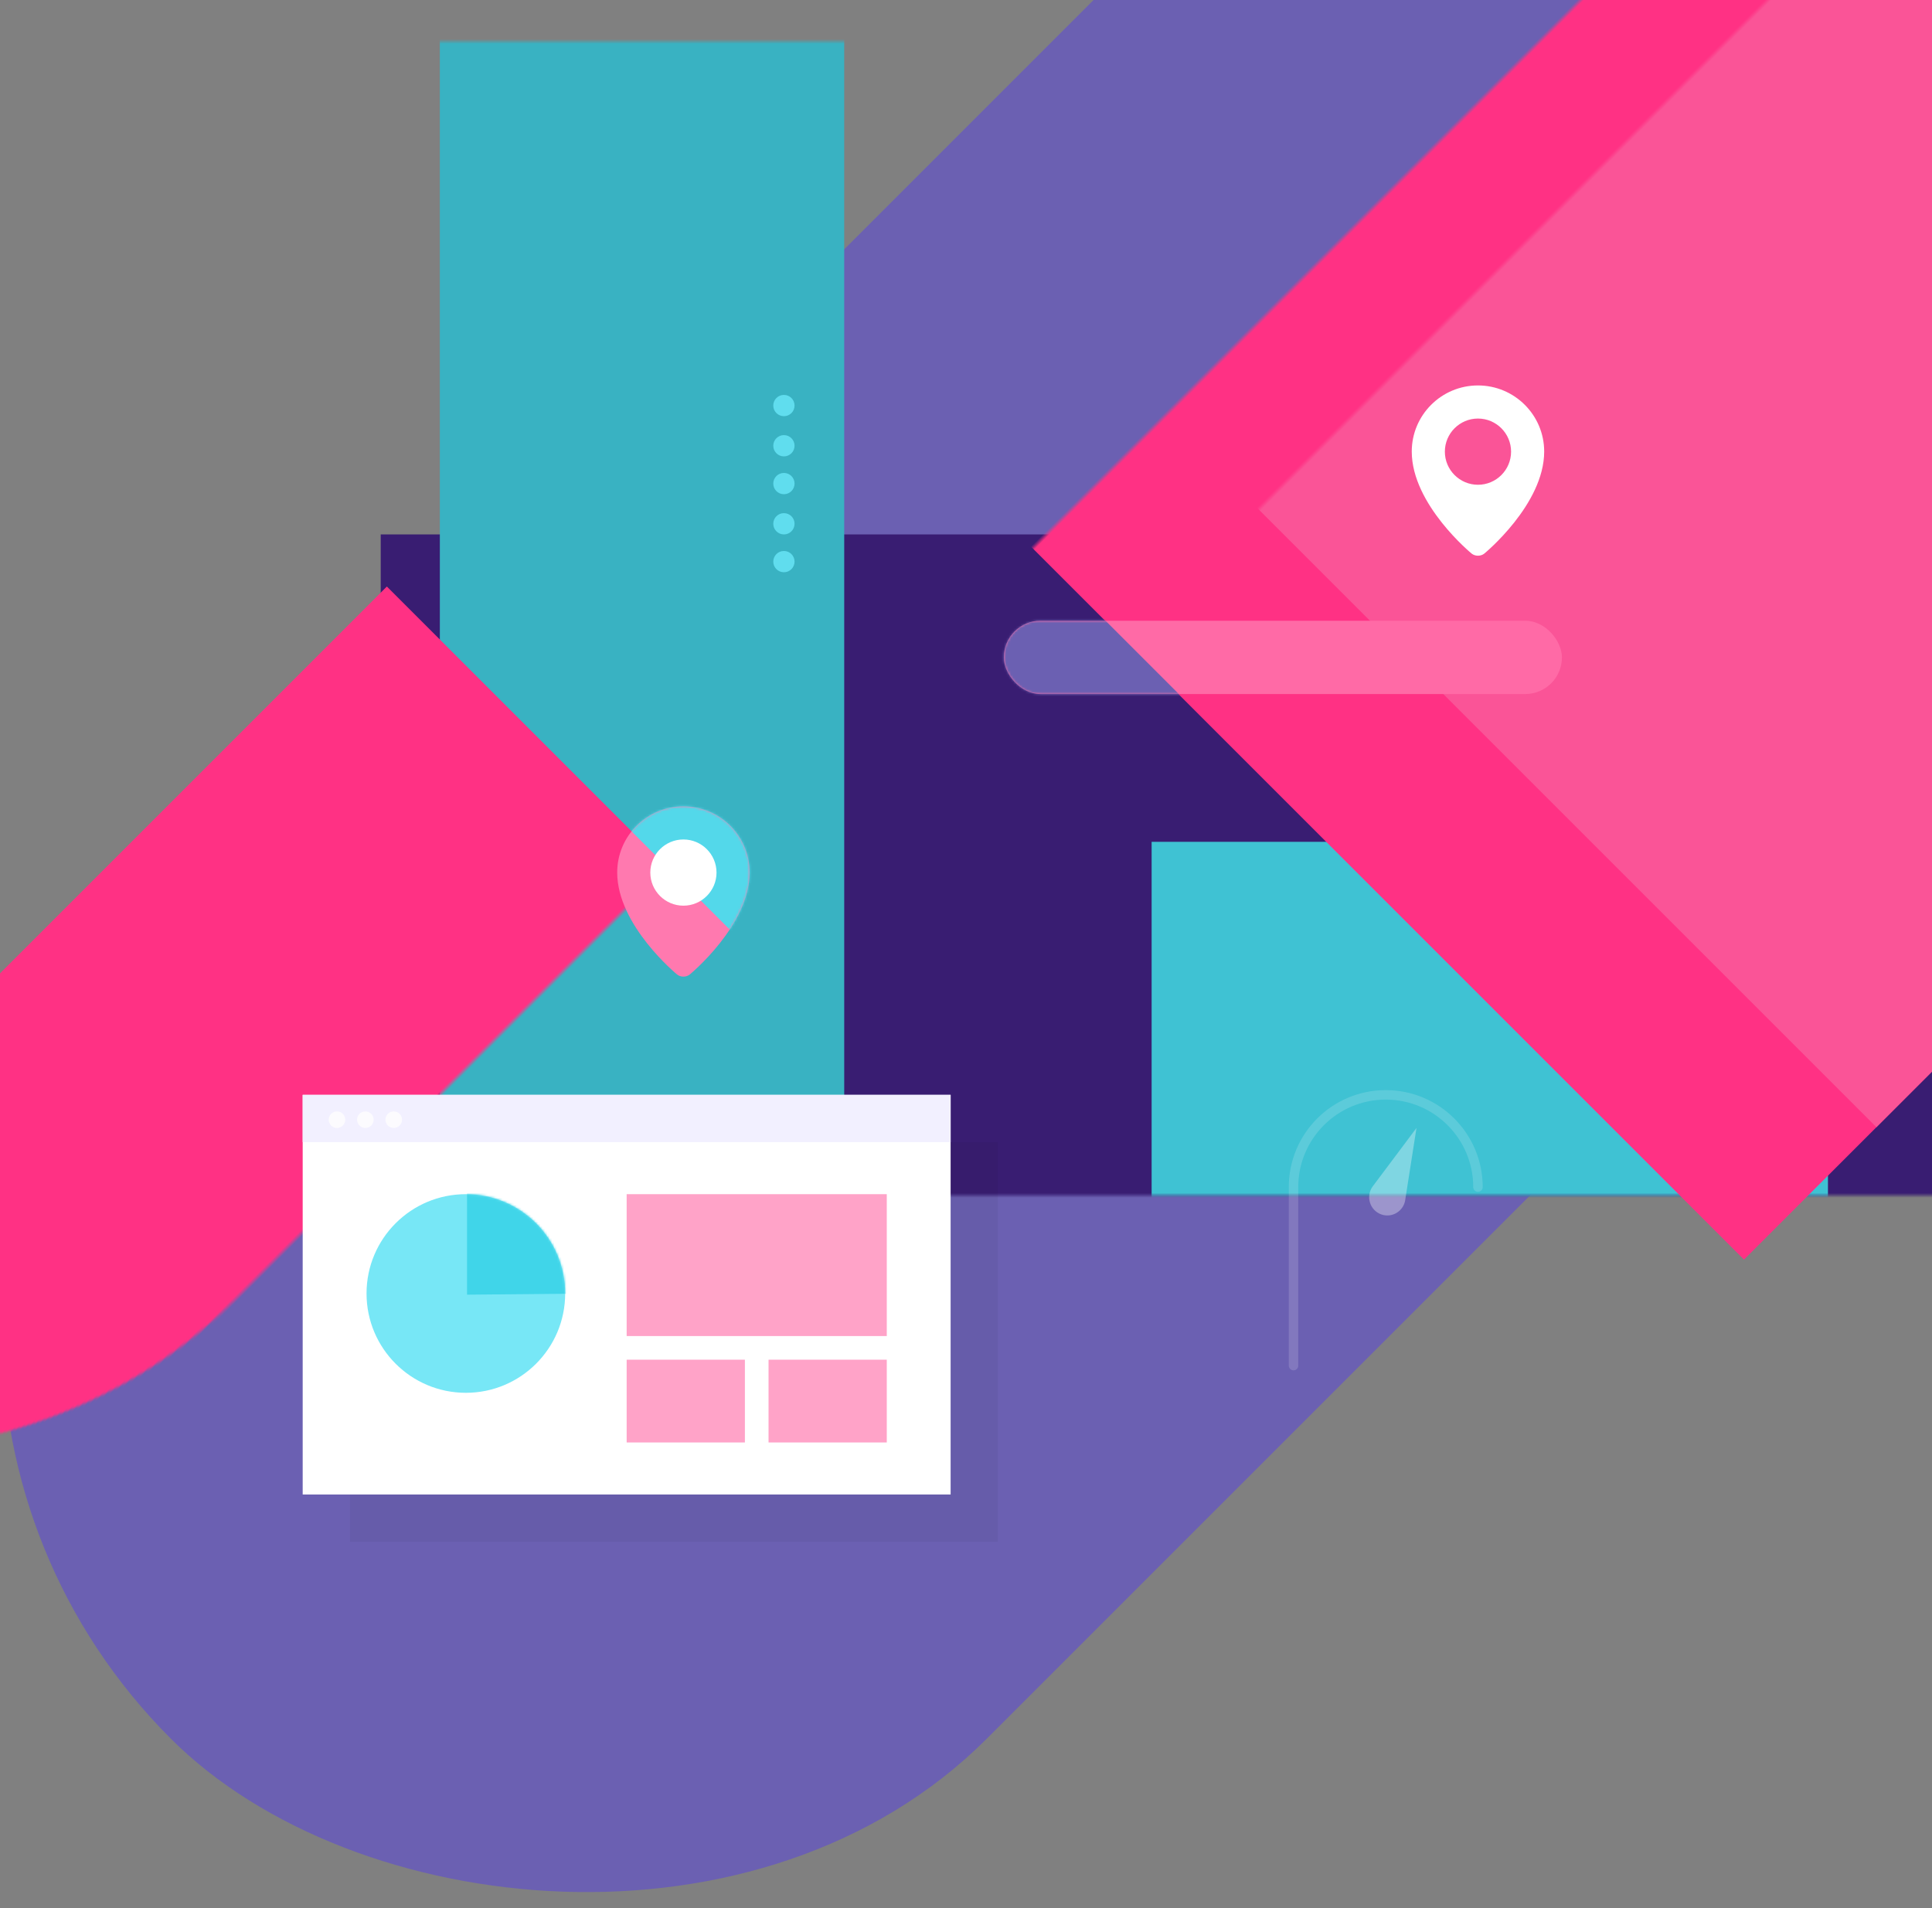 <svg xmlns="http://www.w3.org/2000/svg" xmlns:xlink="http://www.w3.org/1999/xlink" width="817" height="807" viewBox="0 0 817 807">
    <rect x="0" y="0" width="817" height="807" fill="#808080" stroke="none"/>
    <defs>
        <rect id="a" width="1340" height="488" x="-23" y="402.5" rx="244"/>
        <circle id="c" cx="42" cy="42" r="42"/>
        <path id="e" d="M56.5 28.463c0 22.391-25.31 43.128-25.31 43.128-1.48 1.212-3.9 1.212-5.38 0 0 0-25.31-20.737-25.31-43.128C.5 13.019 13.036.5 28.5.5s28 12.52 28 27.963z"/>
        <rect id="g" width="236" height="31" x=".5" y=".5" rx="15.5"/>
    </defs>
    <g fill="none" fill-rule="evenodd" transform="translate(-101 -385)">
        <mask id="b" fill="#fff">
            <use xlink:href="#a"/>
        </mask>
        <use fill="#6B60B2" transform="rotate(-45 647 646.5)" xlink:href="#a"/>
        <path fill="#391D72" d="M262 611h687v433H262z" mask="url(#b)"/>
        <path fill="#39B2C2" d="M287 395h171v850H287z" mask="url(#b)"/>
        <path fill="#3FC2D3" d="M588 741h286v370H588z" mask="url(#b)"/>
        <path fill="#FF3184" d="M48.097 722.709h433v433h-433z" mask="url(#b)" transform="rotate(-45 264.597 939.209)"/>
        <path fill="#FF3184" d="M622 395h433v433H622z" mask="url(#b)" transform="rotate(-45 838.5 611.5)"/>
        <path fill="#FA5497" d="M678 339h433v433H678z" mask="url(#b)" transform="rotate(-45 894.5 555.5)"/>
        <rect width="110" height="283" x="632" y="828" fill="#40CFE1" mask="url(#b)" rx="55"/>
        <path fill="#000" d="M249 868h274v169H249z" opacity=".044"/>
        <path fill="#FFF" d="M229 848h274v169H229z"/>
        <path stroke="#FFF" stroke-linecap="round" stroke-linejoin="round" stroke-width="4" d="M648 962.505V887c0-21.54 17.46-39 39-39s39 17.46 39 39" opacity=".156"/>
        <path fill="#F2F0FF" d="M229 848h274v20H229z"/>
        <path fill="#FFA3C8" d="M366 890h110v60H366zM366 960h50v35h-50zM426 960h50v35h-50z"/>
        <g transform="translate(256 890)">
            <mask id="d" fill="#fff">
                <use xlink:href="#c"/>
            </mask>
            <use fill="#77E7F6" xlink:href="#c"/>
            <path fill="#40D5E9" d="M42.5 42.5V-6H96v48z" mask="url(#d)"/>
        </g>
        <g fill="#60DDEE" transform="rotate(-90 527.5 99.5)">
            <circle cx="4.5" cy="4.5" r="4.5"/>
            <circle cx="20.5" cy="4.5" r="4.5"/>
            <circle cx="37.5" cy="4.5" r="4.5"/>
            <circle cx="53.5" cy="4.5" r="4.5"/>
            <circle cx="70.5" cy="4.5" r="4.5"/>
        </g>
        <g fill-rule="nonzero">
            <path fill="#FFF" d="M754 575.963c0 22.391-25.31 43.128-25.31 43.128-1.48 1.212-3.9 1.212-5.38 0 0 0-25.31-20.737-25.31-43.128C698 560.519 710.536 548 726 548s28 12.52 28 27.963z"/>
            <path fill="#FA5497" d="M726 590c-7.72 0-14-6.28-14-14s6.28-14 14-14 14 6.28 14 14-6.28 14-14 14z"/>
        </g>
        <g>
            <g transform="translate(361.5 725.5)">
                <mask id="f" fill="#fff">
                    <use xlink:href="#e"/>
                </mask>
                <use fill="#FF79AF" fill-rule="nonzero" xlink:href="#e"/>
                <path fill="#53D8EA" d="M6 10.5L53.5 58H71V-9h-84" mask="url(#f)"/>
            </g>
            <path fill="#FFF" fill-rule="nonzero" d="M390 768c-7.72 0-14-6.28-14-14s6.28-14 14-14 14 6.28 14 14-6.28 14-14 14z"/>
        </g>
        <g transform="translate(525 647)">
            <mask id="h" fill="#fff">
                <use xlink:href="#g"/>
            </mask>
            <use fill="#FF6AA6" xlink:href="#g"/>
            <path fill="#6B60B2" d="M39-4l42 42H-7V-4z" mask="url(#h)"/>
        </g>
        <g fill="#FFF" fill-rule="nonzero" opacity=".335">
            <path d="M687.67 899a7.633 7.633 0 0 1-2.998-.617 7.656 7.656 0 0 1-4.408-5.107 7.718 7.718 0 0 1 1.283-6.642L700 862l-4.768 30.48a7.666 7.666 0 0 1-3.849 5.544 7.597 7.597 0 0 1-3.713.976z"/>
        </g>
        <circle cx="243.5" cy="858.5" r="3.5" fill="#FFFEFE" opacity=".8"/>
        <circle cx="255.5" cy="858.5" r="3.5" fill="#FFFEFE" opacity=".8"/>
        <circle cx="267.5" cy="858.5" r="3.5" fill="#FFFEFE" opacity=".8"/>
    </g>
</svg>
